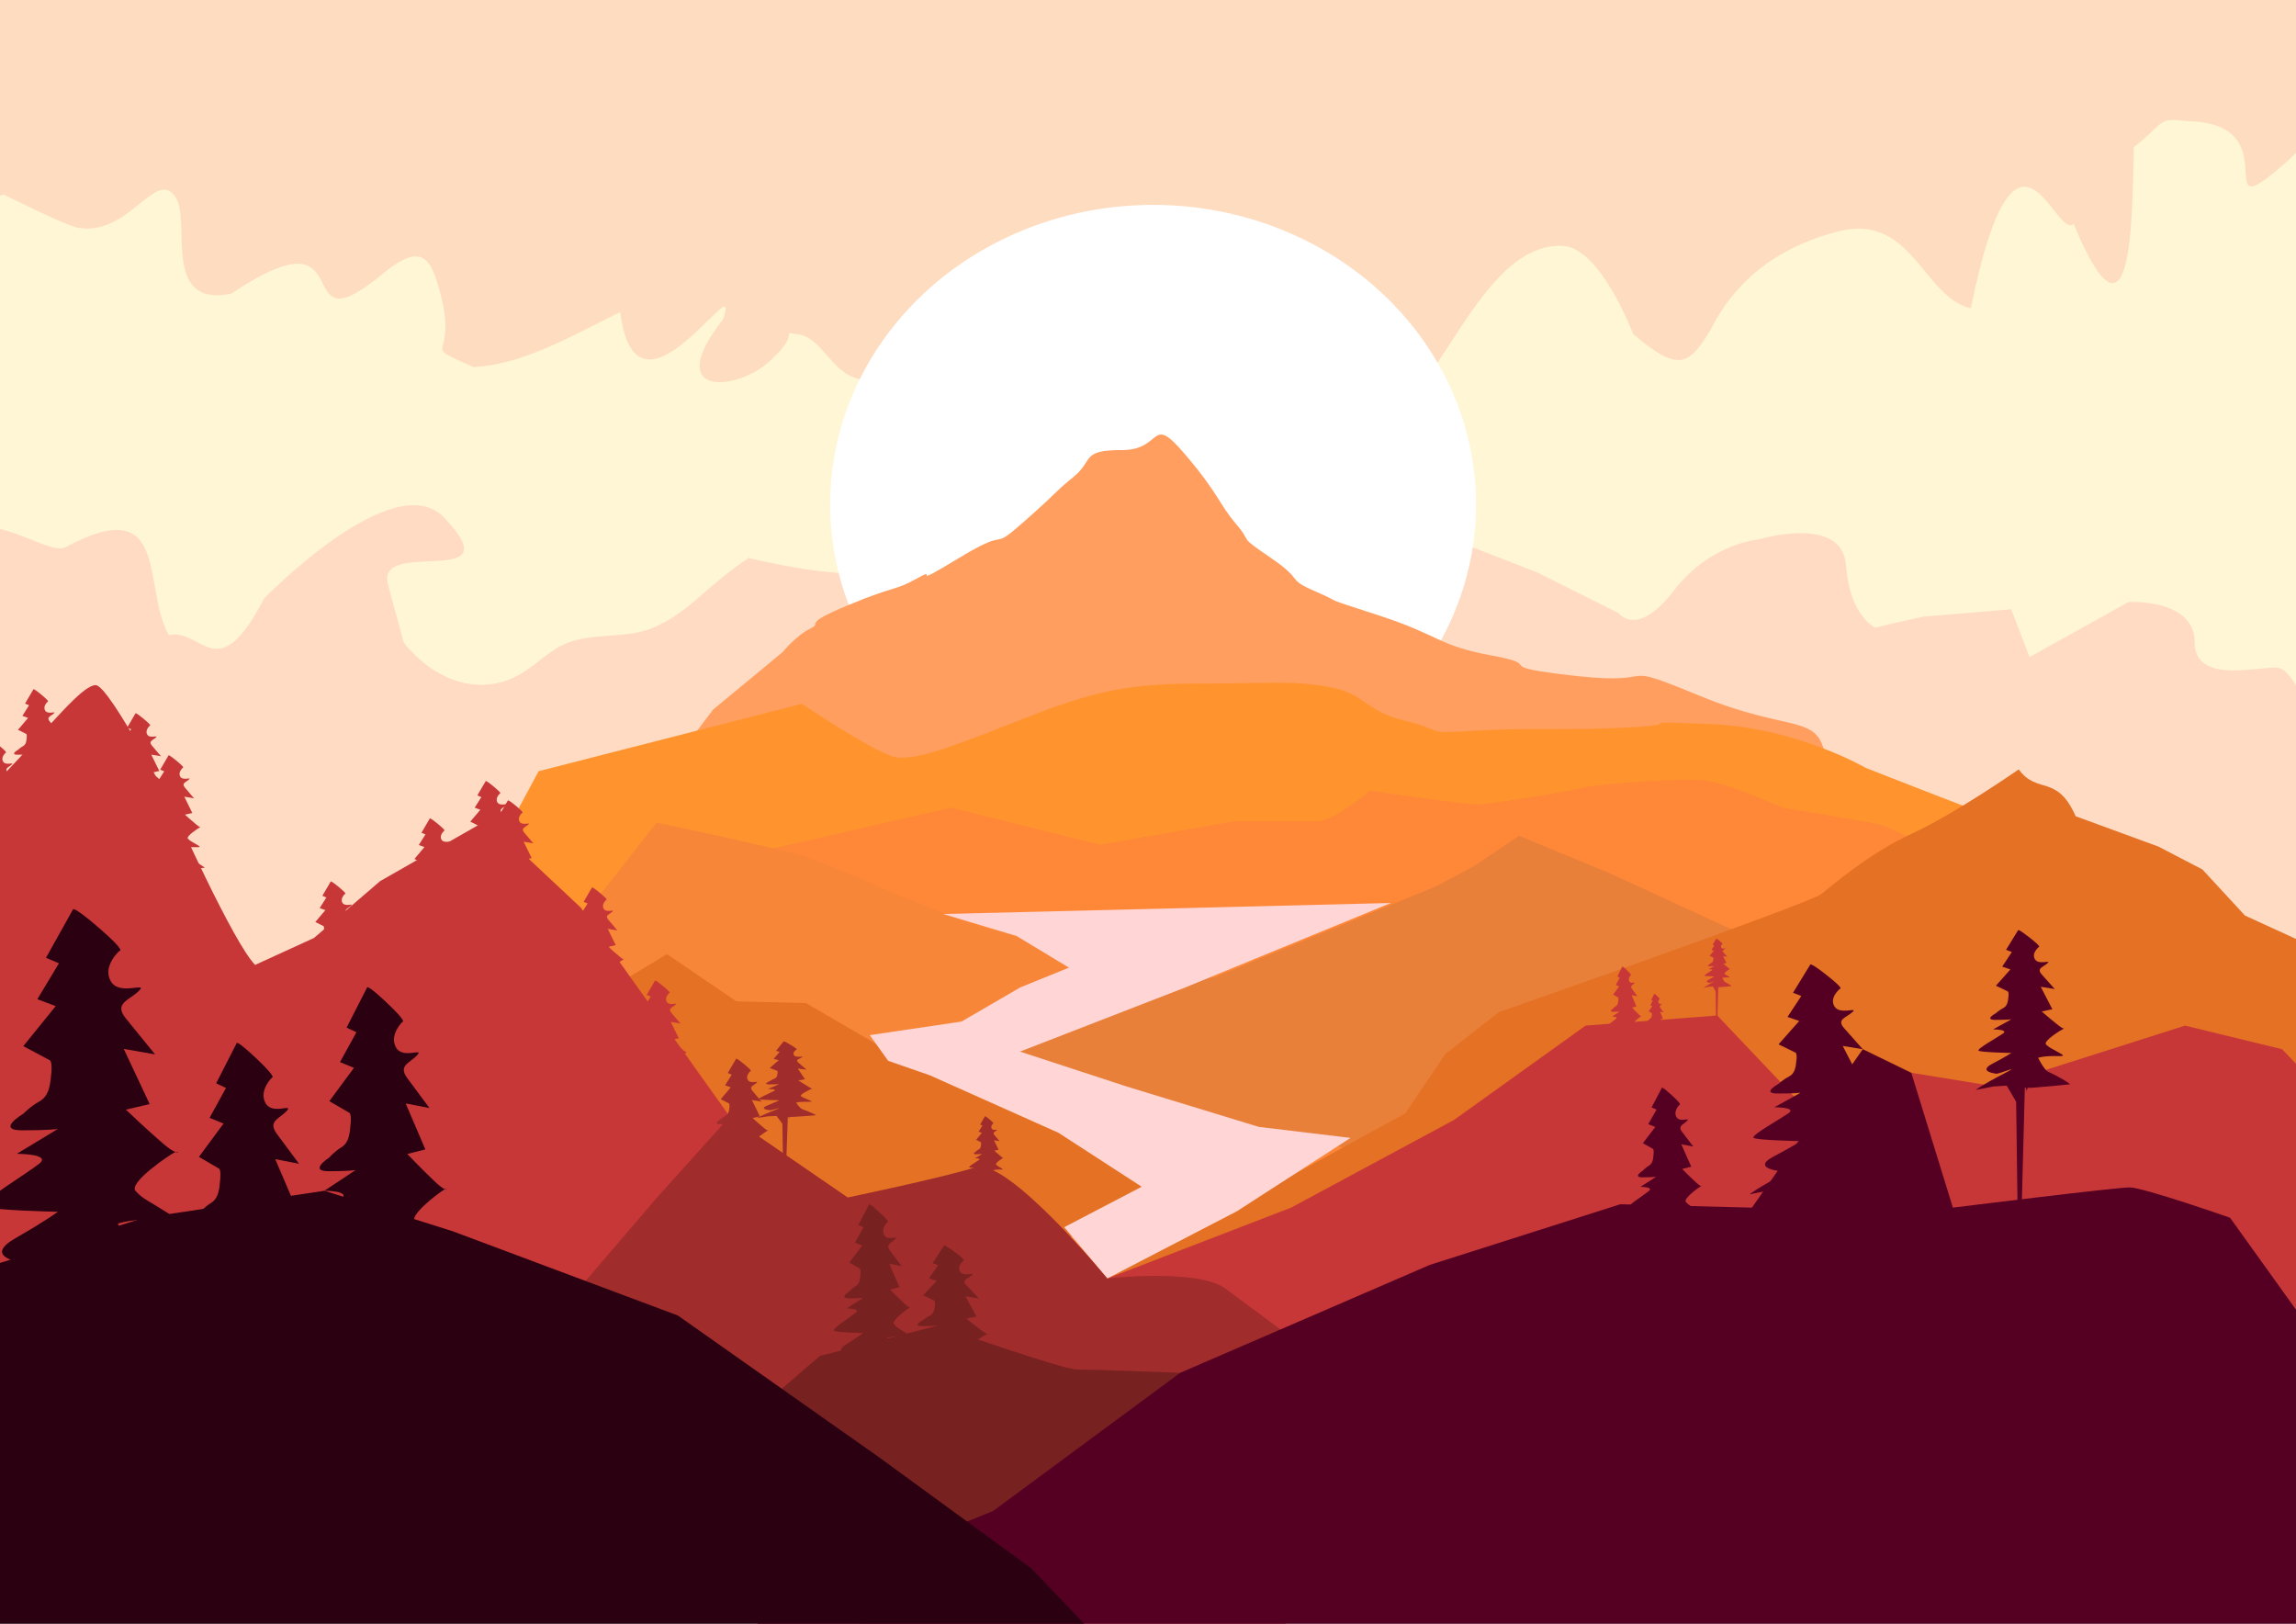 <?xml version="1.0" encoding="UTF-8" standalone="no"?>
<!-- Created with Inkscape (http://www.inkscape.org/) -->

<svg
   width="297mm"
   height="210mm"
   viewBox="0 0 297 210"
   version="1.1"
   id="svg5"
   inkscape:version="1.1.2 (b8e25be833, 2022-02-05)"
   sodipodi:docname="landscape.svg"
   xmlns:inkscape="http://www.inkscape.org/namespaces/inkscape"
   xmlns:sodipodi="http://sodipodi.sourceforge.net/DTD/sodipodi-0.dtd"
   xmlns="http://www.w3.org/2000/svg"
   xmlns:svg="http://www.w3.org/2000/svg">
  <rect x="0" y="0" width="297" height="210" fill="#808080" stroke="none"/>
  <sodipodi:namedview
     id="namedview7"
     pagecolor="#ffffff"
     bordercolor="#666666"
     borderopacity="1.0"
     inkscape:pageshadow="2"
     inkscape:pageopacity="0.0"
     inkscape:pagecheckerboard="0"
     inkscape:document-units="mm"
     showgrid="false"
     objecttolerance="1"
     guidetolerance="1"
     inkscape:zoom="0.47584683"
     inkscape:cx="354.10555"
     inkscape:cy="411.89725"
     inkscape:window-width="1366"
     inkscape:window-height="705"
     inkscape:window-x="-8"
     inkscape:window-y="-8"
     inkscape:window-maximized="1"
     inkscape:current-layer="layer1" />
  <defs
     id="defs2" />
  <g
     inkscape:label="Sluoksnis 1"
     inkscape:groupmode="layer"
     id="layer1">
    <path
       style="fill:#fff6d5;stroke:#000000;stroke-width:0.265px;stroke-linecap:butt;stroke-linejoin:miter;stroke-opacity:0"
       d="M 0.196,8.545 -1.899,125.806 298.891,137.2 300.986,2.848 Z"
       id="path14259" />
    <path
       style="fill:#ffdbc3;stroke:#000000;stroke-width:0.265px;stroke-linecap:butt;stroke-linejoin:miter;stroke-opacity:0;fill-opacity:1"
       d="m 118.21,91.625 -3.323,-18.04 v 0 c -4.777,1.931 -18.04,-1.424 -18.04,-1.424 -5.697,3.798 -7.653,7.028 -12.343,9.02 -3.4,1.444 -7.445,0.643 -10.919,1.899 -3.298,1.192 -5.115,4.355 -9.121,5.24 -7.319,1.616 -12.242,-5.24 -12.242,-5.24 l -2.032,-7.457 c -1.693,-6.215 16.359,0.887 7.254,-8.685 -6.488,-6.82 -23.262,10.444 -23.262,10.444 -6.124,11.758 -7.903,3.877 -12.343,4.747 C 18.331,76.005 22.129,63.486 8.545,70.736 6.172,72.161 -2.374,64.565 -6.646,70.262 -10.919,75.958 -9.02,84.979 -9.02,84.979 l -1.424,23.262 -7.121,32.757 132.453,-3.798 z"
       id="path22136"
       sodipodi:nodetypes="ccccaascsscccsccccc" />
    <path
       style="fill:#fedcc0;fill-opacity:1;stroke:#000000;stroke-width:0.265px;stroke-linecap:butt;stroke-linejoin:miter;stroke-opacity:0"
       d="m 183.25,50.322 c 4.747,-4.747 10.167,-19.082 18.99,-18.515 4.834,0.311 9.02,11.394 9.02,11.394 5.831,4.957 7.153,4.135 9.97,-0.475 3.629,-7.229 9.666,-11.052 16.616,-12.818 9.495,-2.374 10.919,8.545 17.091,9.97 5.878,-28.878 10.912,-8.685 13.293,-10.919 9.495,22.788 7.121,-12.343 8.071,-14.242 0.949,-1.899 -7.121,9.495 -1.424,5.222 5.697,-4.273 3.798,-4.747 8.071,-4.273 13.438,0.261 2.487,14.2 12.343,5.697 10.444,-9.02 7.596,-17.091 11.394,-16.141 3.798,0.949 -4.747,-15.192 -4.747,-15.192 L -2.848,-5.697 -11.394,28.484 0.475,25.161 c 0,0 7.596,3.798 9.495,4.273 6.776,1.302 10.249,-8.025 12.818,-3.798 1.891,3.215 -1.839,14.197 7.121,12.343 17.649,-11.808 6.757,8.247 19.939,-2.848 4.774,-3.765 5.907,-1.766 7.121,2.848 2.374,9.02 -3.087,6.149 4.273,9.495 6.257,-0.341 12.026,-3.639 18.99,-7.121 2.082,16.709 15.997,-6.876 13.293,0.949 -7.804,9.97 1.432,9.308 5.697,5.697 7.121,-6.172 -2.177,-4.395 3.798,-3.798 4.747,0.475 4.955,9.6 14.242,4.273 28.981,-16.624 -2.374,6.646 -2.848,9.495 -0.475,2.848 -2.848,5.697 -0.475,2.374 2.374,-3.323 41.777,-7.596 41.777,-7.596 5.233,-1.821 25.696,4.094 27.535,-1.424 z"
       id="path11124"
       sodipodi:nodetypes="cscccccssccsccccccccsccccsssscc" />
    <path
       style="fill:#ffdbc3;fill-opacity:1;stroke:#000000;stroke-width:0.265px;stroke-linecap:butt;stroke-linejoin:miter;stroke-opacity:0"
       d="m 169.482,96.372 9.02,-18.99 11.869,-6.646 8.545,3.323 10.444,5.222 c 0,0 2.374,3.323 7.121,-2.848 4.747,-6.172 10.919,-6.646 10.919,-6.646 0,0 10.919,-3.323 11.394,3.323 0.475,6.646 3.798,8.071 3.798,8.071 l 1.899,-0.475 4.273,-0.949 11.394,-0.949 2.374,6.172 12.818,-7.121 c 0,0 8.545,-0.475 8.545,5.222 0,5.697 9.02,2.848 10.919,3.323 1.899,0.475 3.323,5.222 5.222,6.172 1.899,0.949 2.658,6.77 2.658,6.77 l -0.67,43.201 -121.147,4.623 z"
       id="path26768"
       sodipodi:nodetypes="cccccscsccccccssscccc" />
    <path
       style="fill:#ffffff;fill-opacity:1;fill-rule:evenodd;stroke:#000000;stroke-width:0.452;stroke-opacity:0"
       id="path10917"
       sodipodi:type="arc"
       sodipodi:cx="149.15817"
       sodipodi:cy="65.255142"
       sodipodi:rx="41.773769"
       sodipodi:ry="38.755943"
       sodipodi:start="0"
       sodipodi:end="6.2806308"
       sodipodi:arc-type="chord"
       d="M 190.932,65.255 A 41.774,38.756 0 0 1 149.185,104.011 41.774,38.756 0 0 1 107.384,65.305 41.774,38.756 0 0 1 149.078,26.499 41.774,38.756 0 0 1 190.932,65.156 Z"
       sodipodi:open="true" />
    <path
       style="fill:#ff9e5e;stroke:#000000;stroke-width:0.265px;stroke-linecap:butt;stroke-linejoin:miter;stroke-opacity:0;fill-opacity:1"
       d="m 82.378,104.86 9.86,-13.079 8.964,-7.411 c 0,0 1.793,-2.18 3.586,-3.052 1.793,-0.872 -1.345,-0.436 4.93,-3.052 6.275,-2.616 5.827,-1.744 8.964,-3.488 3.137,-1.744 -1.793,1.744 5.378,-2.616 7.171,-4.36 3.586,-0.436 8.516,-4.796 4.93,-4.36 3.586,-3.488 6.275,-5.668 2.689,-2.18 0.896,-3.488 6.275,-3.488 5.378,0 3.586,-4.796 8.068,0.436 4.482,5.232 4.482,6.539 6.723,9.155 2.241,2.616 0,1.308 4.482,4.36 4.482,3.052 1.793,2.616 5.827,4.36 4.034,1.744 0,0.436 8.067,3.052 8.068,2.616 7.619,3.924 14.79,5.232 7.171,1.308 -0.896,1.308 10.757,2.616 11.653,1.308 4.482,-2.18 16.135,2.616 11.653,4.796 15.239,2.18 16.135,7.847 0.896,5.668 1.345,5.232 2.241,7.847 0.896,2.616 1.345,1.308 1.793,3.052 0.448,1.744 -15.239,7.411 -24.203,7.847 -8.964,0.436 -72.608,3.924 -77.986,4.796 -5.378,0.872 -49.301,-4.796 -49.301,-4.796 l -9.412,-13.079 z"
       id="path10580" />
    <path
       style="fill:#ff942e;stroke:#000000;stroke-width:0.265px;stroke-linecap:butt;stroke-linejoin:miter;stroke-opacity:0;fill-opacity:1"
       d="m 63.846,135.929 -4.482,-17.003 10.308,-19.182 34.063,-8.719 c 0,0 10.308,6.975 12.549,6.975 2.241,0 4.482,-0.436 14.342,-4.36 9.86,-3.924 14.342,-5.232 24.203,-5.232 9.86,0 12.101,-0.436 17.031,0.436 4.93,0.872 4.482,3.052 9.86,4.36 5.378,1.308 2.241,1.744 8.964,1.308 6.723,-0.436 12.101,0 20.169,-0.436 8.068,-0.436 -0.896,-0.872 10.308,-0.436 11.205,0.436 20.169,5.668 20.169,5.668 0,0 18.75,7.387 16.135,6.103 l -19.272,9.155 c 0,0 3.137,3.924 1.793,7.411 -1.345,3.488 4.035,7.42 0.896,7.847 -22.41,3.052 4.482,4.36 4.482,4.36 z"
       id="path9496"
       sodipodi:nodetypes="ccccsssssssscccsscc" />
    <path
       style="fill:#ff8738;stroke:#000000;stroke-width:0.265px;stroke-linecap:butt;stroke-linejoin:miter;stroke-opacity:0;fill-opacity:1"
       d="m 89.841,121.029 10.308,-11.335 22.858,-5.232 19.272,4.796 17.48,-3.052 h 10.757 c 2.004,0 6.723,-3.924 6.723,-3.924 0,0 12.101,1.744 13.894,1.744 1.793,0 12.101,-1.744 13.894,-2.18 1.793,-0.436 12.549,-1.308 15.687,-0.872 3.137,0.436 9.86,3.488 9.86,3.488 0,0 10.757,1.744 12.549,2.18 1.793,0.436 8.068,3.924 8.068,3.924 l 5.378,5.232 -1.345,20.49 -68.574,37.057 -98.155,0.872 z"
       id="path7958"
       sodipodi:nodetypes="cccccscssscscccccc" />
    <path
       style="fill:#f88639;stroke:#000000;stroke-width:0.265px;stroke-linecap:butt;stroke-linejoin:miter;stroke-opacity:0;fill-opacity:1"
       d="m 67.458,128.634 17.48,-22.234 c 0,0 10.757,2.18 19.272,4.36 1.734,0.444 21.962,9.591 24.651,9.591 2.689,0 9.412,4.796 9.412,4.796 l -13.894,6.975 -25.547,6.975 -27.34,-1.744 z"
       id="path7137"
       sodipodi:nodetypes="ccssccccc" />
    <path
       style="fill:#e8803a;fill-opacity:1;stroke:#000000;stroke-width:0.265px;stroke-linecap:butt;stroke-linejoin:miter;stroke-opacity:0"
       d="m 188.418,151.701 c 0,0 -28.73,-6.389 -30.477,-6.975 0,0 -25.806,0.418 -25.995,-8.719 -0.185,-8.954 25.099,-9.591 25.099,-9.591 l 28.684,-11.771 4.93,-2.616 5.827,-3.924 11.653,4.796 17.031,7.847 30.029,8.719 -7.619,16.131 z"
       id="path6183"
       sodipodi:nodetypes="csaccccccccc" />
    <path
       style="fill:#e47124;stroke:#000000;stroke-width:0.265px;stroke-linecap:butt;stroke-linejoin:miter;stroke-opacity:0;fill-opacity:1"
       d="m 311.993,128.304 -21.596,-9.891 -5.502,-5.96 -5.679,-2.957 -10.717,-3.926 c -2.456,-5.531 -4.912,-2.742 -7.368,-6.059 0,0 -8.358,5.815 -13.87,8.333 -5.677,2.594 -10.768,7.134 -11.677,7.797 -1.793,1.308 -41.682,15.259 -41.682,15.259 l -6.926,5.403 -5.175,7.676 -49.301,27.03 32.27,4.796 116.082,-10.899 z"
       id="path4658"
       sodipodi:nodetypes="cccccccsccccccc" />
    <path
       style="fill:#e47124;stroke:#000000;stroke-width:0.265px;stroke-linecap:butt;stroke-linejoin:miter;stroke-opacity:0;fill-opacity:1"
       d="m 71.492,137.353 5.378,-8.283 9.412,-5.668 8.964,6.103 9.017,0.231 16.082,9.36 16.583,7.411 10.757,6.975 -7.171,5.232 -7.619,4.796 -53.335,0.872 -8.068,-25.722 z"
       id="path3762"
       sodipodi:nodetypes="ccccccccccccc" />
    <path
       style="fill:#c83737;stroke:#000000;stroke-width:0.265px;stroke-linecap:butt;stroke-linejoin:miter;stroke-opacity:0"
       d="m 109.641,154.879 -15.239,-10.463 -19.272,-27.03 -12.101,-11.335 -13.858,7.909 -8.552,7.349 -7.619,3.488 c -2.839,-2.906 -10.308,-19.618 -10.308,-19.618 0,0 -8.516,-16.567 -10.308,-16.567 -1.793,0 -5.827,5.232 -12.101,11.771 -6.275,6.539 -4.93,9.155 -7.619,18.746 -2.689,9.591 -0.448,46.648 -0.448,46.648 l 95.465,4.36 z"
       id="path3210"
       sodipodi:nodetypes="ccccccccsssccc" />
    <path
       style="fill:#c83737;fill-opacity:1;stroke:#000000;stroke-width:0.265px;stroke-linecap:butt;stroke-linejoin:miter;stroke-opacity:0"
       d="m 17.531,92.255 -1.082,1.851 0.52,0.212 -0.866,1.375 0.736,0.264 -1.299,1.534 1.039,0.529 c 0,0 0.13,0 0.087,0.476 -0.043,0.476 -0.087,0.899 -0.476,1.111 -0.39,0.212 -0.649,0.476 -0.649,0.476 0,0 -1.126,0.635 -0.043,0.635 1.082,0 1.429,-0.053 1.429,-0.053 l -1.645,0.952 c 0,0 1.385,0 0.909,0.37 -0.476,0.37 -2.424,1.481 -2.208,1.639 0.216,0.159 2.944,0.212 2.944,0.212 0,0 -0.433,0.317 -1.688,1.005 -1.256,0.687 0,0.899 0.303,0.952 0.303,0.053 2.554,-1.005 0.606,0.053 -1.948,1.058 -2.424,1.481 -2.424,1.481 l 1.588,-0.327 1.199,-0.078 c 0,0 1.646,0.249 2.295,0.196 0.649,-0.053 0.744,-0.065 1.913,-0.171 1.169,-0.106 1.485,-0.165 1.485,-0.165 0,0 -0.386,-0.383 -1.983,-1.185 -0.383,-0.192 -0.889,-1.31 -0.889,-1.31 1.302,-0.362 2.79,0.078 2.011,-0.398 -0.779,-0.476 -0.996,-0.529 -1.299,-0.846 -0.303,-0.317 1.342,-1.375 1.559,-1.481 0.216,-0.106 0.216,0.212 -0.433,-0.317 -0.649,-0.529 -1.515,-1.322 -1.515,-1.322 l 0.952,-0.212 -1.039,-2.115 1.256,0.212 -1.169,-1.375 c -0.5,-0.588 0.13,-0.687 0.52,-1.058 0.39,-0.37 -0.779,0.212 -1.126,-0.37 -0.346,-0.582 0.346,-1.163 0.346,-1.163 0,0 0.303,0.053 -0.779,-0.846 -1.082,-0.899 -1.082,-0.74 -1.082,-0.74 z"
       id="path61135-7-4-6"
       sodipodi:nodetypes="cccccccsscsccsscssscccsscssssssccccssscscc" />
    <path
       style="fill:#c83737;fill-opacity:1;stroke:#000000;stroke-width:0.265px;stroke-linecap:butt;stroke-linejoin:miter;stroke-opacity:0"
       d="m 4.323,89.147 -1.082,1.851 0.52,0.212 -0.866,1.375 0.736,0.264 -1.299,1.534 1.039,0.529 c 0,0 0.13,0 0.087,0.476 -0.043,0.476 -0.087,0.899 -0.476,1.111 -0.39,0.212 -0.649,0.476 -0.649,0.476 0,0 -1.126,0.635 -0.043,0.635 1.082,0 1.429,-0.053 1.429,-0.053 l -1.645,0.952 c 0,0 1.385,0 0.909,0.37 -0.476,0.37 -2.424,1.481 -2.208,1.639 0.216,0.159 2.944,0.212 2.944,0.212 0,0 -0.433,0.317 -1.688,1.005 -1.256,0.687 0,0.899 0.303,0.952 0.303,0.053 2.554,-1.005 0.606,0.053 -1.948,1.058 -2.424,1.481 -2.424,1.481 l 1.588,-0.327 1.199,-0.078 c 0,0 1.646,0.249 2.295,0.196 0.649,-0.053 0.744,-0.065 1.913,-0.171 1.169,-0.106 1.485,-0.165 1.485,-0.165 0,0 -0.386,-0.383 -1.983,-1.185 -0.383,-0.192 -0.889,-1.31 -0.889,-1.31 1.302,-0.362 2.79,0.078 2.011,-0.398 -0.779,-0.476 -0.996,-0.529 -1.299,-0.846 -0.303,-0.317 1.342,-1.375 1.559,-1.481 0.216,-0.106 0.216,0.212 -0.433,-0.317 -0.649,-0.529 -1.515,-1.322 -1.515,-1.322 l 0.952,-0.212 -1.039,-2.115 1.256,0.212 -1.169,-1.375 c -0.5,-0.588 0.13,-0.687 0.52,-1.058 0.39,-0.37 -0.779,0.212 -1.126,-0.37 -0.346,-0.582 0.346,-1.163 0.346,-1.163 0,0 0.303,0.053 -0.779,-0.846 -1.082,-0.899 -1.082,-0.74 -1.082,-0.74 z"
       id="path61135-7-4-98"
       sodipodi:nodetypes="cccccccsscsccsscssscccsscssssssccccssscscc" />
    <path
       style="fill:#c83737;fill-opacity:1;stroke:#000000;stroke-width:0.265px;stroke-linecap:butt;stroke-linejoin:miter;stroke-opacity:0"
       d="m -1.115,95.751 -1.082,1.851 0.52,0.212 -0.866,1.375 0.736,0.264 -1.299,1.534 1.039,0.529 c 0,0 0.13,0 0.087,0.476 -0.043,0.476 -0.087,0.899 -0.476,1.111 -0.39,0.212 -0.649,0.476 -0.649,0.476 0,0 -1.126,0.635 -0.043,0.635 1.082,0 1.429,-0.053 1.429,-0.053 l -1.645,0.952 c 0,0 1.385,0 0.909,0.37 -0.476,0.37 -2.424,1.481 -2.208,1.639 0.216,0.159 2.944,0.212 2.944,0.212 0,0 -0.433,0.317 -1.688,1.005 -1.256,0.687 0,0.899 0.303,0.952 0.303,0.053 2.554,-1.005 0.606,0.053 -1.948,1.058 -2.424,1.481 -2.424,1.481 l 1.588,-0.327 1.199,-0.078 c 0,0 1.646,0.249 2.295,0.196 0.649,-0.053 0.744,-0.065 1.913,-0.171 1.169,-0.106 1.485,-0.165 1.485,-0.165 0,0 -0.386,-0.383 -1.983,-1.185 -0.383,-0.192 -0.889,-1.31 -0.889,-1.31 1.302,-0.362 2.79,0.078 2.011,-0.398 -0.779,-0.476 -0.996,-0.529 -1.299,-0.846 -0.303,-0.317 1.342,-1.375 1.559,-1.481 0.216,-0.106 0.216,0.212 -0.433,-0.317 -0.649,-0.529 -1.515,-1.322 -1.515,-1.322 l 0.952,-0.212 -1.039,-2.115 1.256,0.212 -1.169,-1.375 c -0.5,-0.588 0.13,-0.687 0.52,-1.058 0.39,-0.37 -0.779,0.212 -1.126,-0.37 -0.346,-0.582 0.346,-1.163 0.346,-1.163 0,0 0.303,0.053 -0.779,-0.846 -1.082,-0.899 -1.082,-0.74 -1.082,-0.74 z"
       id="path61135-7-4-61"
       sodipodi:nodetypes="cccccccsscsccsscssscccsscssssssccccssscscc" />
    <path
       style="fill:#c83737;fill-opacity:1;stroke:#000000;stroke-width:0.265px;stroke-linecap:butt;stroke-linejoin:miter;stroke-opacity:0"
       d="m -3.834,105.074 -1.082,1.851 0.52,0.212 -0.866,1.375 0.736,0.264 -1.299,1.534 1.039,0.529 c 0,0 0.13,0 0.087,0.476 -0.043,0.476 -0.087,0.899 -0.476,1.111 -0.39,0.212 -0.649,0.476 -0.649,0.476 0,0 -1.126,0.635 -0.043,0.635 1.082,0 1.429,-0.053 1.429,-0.053 l -1.645,0.952 c 0,0 1.385,0 0.909,0.37 -0.476,0.37 -2.424,1.481 -2.208,1.639 0.216,0.159 2.944,0.212 2.944,0.212 0,0 -0.433,0.317 -1.688,1.005 -1.256,0.687 0,0.899 0.303,0.952 0.303,0.053 2.554,-1.005 0.606,0.053 -1.948,1.058 -2.424,1.481 -2.424,1.481 l 1.588,-0.327 1.199,-0.078 c 0,0 1.646,0.249 2.295,0.196 0.649,-0.053 0.744,-0.065 1.913,-0.171 1.169,-0.106 1.485,-0.165 1.485,-0.165 0,0 -0.386,-0.383 -1.983,-1.185 -0.383,-0.192 -0.889,-1.31 -0.889,-1.31 1.302,-0.362 2.79,0.078 2.011,-0.398 -0.779,-0.476 -0.996,-0.529 -1.299,-0.846 -0.303,-0.317 1.342,-1.375 1.559,-1.481 0.216,-0.106 0.216,0.212 -0.433,-0.317 -0.649,-0.529 -1.515,-1.322 -1.515,-1.322 l 0.952,-0.212 -1.039,-2.115 1.256,0.212 -1.169,-1.375 c -0.5,-0.588 0.13,-0.687 0.52,-1.058 0.39,-0.37 -0.779,0.212 -1.126,-0.37 -0.346,-0.582 0.346,-1.163 0.346,-1.163 0,0 0.303,0.053 -0.779,-0.846 -1.082,-0.899 -1.082,-0.74 -1.082,-0.74 z"
       id="path61135-7-4-33"
       sodipodi:nodetypes="cccccccsscsccsscssscccsscssssssccccssscscc" />
    <path
       style="fill:#c83737;fill-opacity:1;stroke:#000000;stroke-width:0.265px;stroke-linecap:butt;stroke-linejoin:miter;stroke-opacity:0"
       d="m 21.804,97.693 -1.082,1.851 0.52,0.212 -0.866,1.375 0.736,0.264 -1.299,1.534 1.039,0.529 c 0,0 0.13,0 0.087,0.476 -0.043,0.476 -0.087,0.899 -0.476,1.111 -0.39,0.212 -0.649,0.476 -0.649,0.476 0,0 -1.126,0.635 -0.043,0.635 1.082,0 1.429,-0.053 1.429,-0.053 l -1.645,0.952 c 0,0 1.385,0 0.909,0.37 -0.476,0.37 -2.424,1.481 -2.208,1.639 0.216,0.159 2.944,0.212 2.944,0.212 0,0 -0.433,0.317 -1.688,1.005 -1.256,0.687 0,0.899 0.303,0.952 0.303,0.053 2.554,-1.005 0.606,0.053 -1.948,1.058 -2.424,1.481 -2.424,1.481 l 1.588,-0.327 1.199,-0.078 c 0,0 1.646,0.249 2.295,0.196 0.649,-0.053 0.744,-0.065 1.913,-0.171 1.169,-0.106 1.485,-0.165 1.485,-0.165 0,0 -0.386,-0.383 -1.983,-1.185 -0.383,-0.192 -0.889,-1.31 -0.889,-1.31 1.302,-0.362 2.79,0.078 2.011,-0.398 -0.779,-0.476 -0.996,-0.529 -1.299,-0.846 -0.303,-0.317 1.342,-1.375 1.559,-1.481 0.216,-0.106 0.216,0.212 -0.433,-0.317 -0.649,-0.529 -1.515,-1.322 -1.515,-1.322 l 0.952,-0.212 -1.039,-2.115 1.256,0.212 -1.169,-1.375 c -0.5,-0.588 0.13,-0.687 0.52,-1.058 0.39,-0.37 -0.779,0.212 -1.126,-0.37 -0.346,-0.582 0.346,-1.163 0.346,-1.163 0,0 0.303,0.053 -0.779,-0.846 -1.082,-0.899 -1.082,-0.74 -1.082,-0.74 z"
       id="path61135-7-4-65"
       sodipodi:nodetypes="cccccccsscsccsscssscccsscssssssccccssscscc" />
    <path
       style="fill:#c83737;fill-opacity:1;stroke:#000000;stroke-width:0.265px;stroke-linecap:butt;stroke-linejoin:miter;stroke-opacity:0"
       d="m 42.781,114.008 -1.082,1.851 0.52,0.212 -0.866,1.375 0.736,0.264 -1.299,1.534 1.039,0.529 c 0,0 0.13,0 0.087,0.476 -0.043,0.476 -0.087,0.899 -0.476,1.111 -0.39,0.212 -0.649,0.476 -0.649,0.476 0,0 -1.126,0.635 -0.043,0.635 1.082,0 1.429,-0.053 1.429,-0.053 l -1.645,0.952 c 0,0 1.385,0 0.909,0.37 -0.476,0.37 -2.424,1.481 -2.208,1.639 0.216,0.159 2.944,0.212 2.944,0.212 0,0 -0.433,0.317 -1.688,1.005 -1.256,0.687 0,0.899 0.303,0.952 0.303,0.053 2.554,-1.005 0.606,0.053 -1.948,1.058 -2.424,1.481 -2.424,1.481 l 1.588,-0.327 1.199,-0.078 c 0,0 1.646,0.249 2.295,0.196 0.649,-0.053 0.744,-0.065 1.913,-0.171 1.169,-0.106 1.485,-0.165 1.485,-0.165 0,0 -0.386,-0.383 -1.983,-1.185 -0.383,-0.192 -0.889,-1.31 -0.889,-1.31 1.302,-0.362 2.79,0.078 2.011,-0.398 -0.779,-0.476 -0.996,-0.529 -1.299,-0.846 -0.303,-0.317 1.342,-1.375 1.559,-1.481 0.216,-0.106 0.216,0.212 -0.433,-0.317 -0.649,-0.529 -1.515,-1.322 -1.515,-1.322 l 0.952,-0.212 -1.039,-2.115 1.256,0.212 -1.169,-1.375 c -0.5,-0.588 0.13,-0.687 0.52,-1.058 0.39,-0.37 -0.779,0.212 -1.126,-0.37 -0.346,-0.582 0.346,-1.163 0.346,-1.163 0,0 0.303,0.053 -0.779,-0.846 -1.082,-0.899 -1.082,-0.74 -1.082,-0.74 z"
       id="path61135-7-4-83"
       sodipodi:nodetypes="cccccccsscsccsscssscccsscssssssccccssscscc" />
    <path
       style="fill:#c83737;fill-opacity:1;stroke:#000000;stroke-width:0.265px;stroke-linecap:butt;stroke-linejoin:miter;stroke-opacity:0"
       d="m 55.6,105.851 -1.082,1.851 0.52,0.212 -0.866,1.375 0.736,0.264 -1.299,1.534 1.039,0.529 c 0,0 0.13,0 0.087,0.476 -0.043,0.476 -0.087,0.899 -0.476,1.111 -0.39,0.212 -0.649,0.476 -0.649,0.476 0,0 -1.126,0.635 -0.043,0.635 1.082,0 1.429,-0.053 1.429,-0.053 l -1.645,0.952 c 0,0 1.385,0 0.909,0.37 -0.476,0.37 -2.424,1.481 -2.208,1.639 0.216,0.159 2.944,0.212 2.944,0.212 0,0 -0.433,0.317 -1.688,1.005 -1.256,0.687 0,0.899 0.303,0.952 0.303,0.053 2.554,-1.005 0.606,0.053 -1.948,1.058 -2.424,1.481 -2.424,1.481 l 1.588,-0.327 1.199,-0.078 c 0,0 1.646,0.249 2.295,0.196 0.649,-0.053 0.744,-0.065 1.913,-0.171 1.169,-0.106 1.485,-0.165 1.485,-0.165 0,0 -0.386,-0.383 -1.983,-1.185 -0.383,-0.192 -0.889,-1.31 -0.889,-1.31 1.302,-0.362 2.79,0.078 2.011,-0.398 -0.779,-0.476 -0.996,-0.529 -1.299,-0.846 -0.303,-0.317 1.342,-1.375 1.559,-1.481 0.216,-0.106 0.216,0.212 -0.433,-0.317 -0.649,-0.529 -1.515,-1.322 -1.515,-1.322 l 0.952,-0.212 -1.039,-2.115 1.256,0.212 -1.169,-1.375 c -0.5,-0.588 0.13,-0.687 0.52,-1.058 0.39,-0.37 -0.779,0.212 -1.126,-0.37 -0.346,-0.582 0.346,-1.163 0.346,-1.163 0,0 0.303,0.053 -0.779,-0.846 -1.082,-0.899 -1.082,-0.74 -1.082,-0.74 z"
       id="path61135-7-4-58"
       sodipodi:nodetypes="cccccccsscsccsscssscccsscssssssccccssscscc" />
    <path
       style="fill:#c83737;fill-opacity:1;stroke:#000000;stroke-width:0.265px;stroke-linecap:butt;stroke-linejoin:miter;stroke-opacity:0"
       d="m 65.7,103.52 -1.082,1.851 0.52,0.212 -0.866,1.375 0.736,0.264 -1.299,1.534 1.039,0.529 c 0,0 0.13,0 0.087,0.476 -0.043,0.476 -0.087,0.899 -0.476,1.111 -0.39,0.212 -0.649,0.476 -0.649,0.476 0,0 -1.126,0.635 -0.043,0.635 1.082,0 1.429,-0.053 1.429,-0.053 l -1.645,0.952 c 0,0 1.385,0 0.909,0.37 -0.476,0.37 -2.424,1.481 -2.208,1.639 0.216,0.159 2.944,0.212 2.944,0.212 0,0 -0.433,0.317 -1.688,1.005 -1.256,0.687 0,0.899 0.303,0.952 0.303,0.053 2.554,-1.005 0.606,0.053 -1.948,1.058 -2.424,1.481 -2.424,1.481 l 1.588,-0.327 1.199,-0.078 c 0,0 1.646,0.249 2.295,0.196 0.649,-0.053 0.744,-0.065 1.913,-0.171 1.169,-0.106 1.485,-0.165 1.485,-0.165 0,0 -0.386,-0.383 -1.983,-1.185 -0.383,-0.192 -0.889,-1.31 -0.889,-1.31 1.302,-0.362 2.79,0.078 2.011,-0.398 -0.779,-0.476 -0.996,-0.529 -1.299,-0.846 -0.303,-0.317 1.342,-1.375 1.559,-1.481 0.216,-0.106 0.216,0.212 -0.433,-0.317 -0.649,-0.529 -1.515,-1.322 -1.515,-1.322 l 0.952,-0.212 -1.039,-2.115 1.256,0.212 -1.169,-1.375 c -0.5,-0.588 0.13,-0.687 0.52,-1.058 0.39,-0.37 -0.779,0.212 -1.126,-0.37 -0.346,-0.582 0.346,-1.163 0.346,-1.163 0,0 0.303,0.053 -0.779,-0.846 -1.082,-0.899 -1.082,-0.74 -1.082,-0.74 z"
       id="path61135-7-4-95"
       sodipodi:nodetypes="cccccccsscsccsscssscccsscssssssccccssscscc" />
    <path
       style="fill:#c83737;fill-opacity:1;stroke:#000000;stroke-width:0.265px;stroke-linecap:butt;stroke-linejoin:miter;stroke-opacity:0"
       d="m 84.734,126.827 -1.082,1.851 0.52,0.212 -0.866,1.375 0.736,0.264 -1.299,1.534 1.039,0.529 c 0,0 0.13,0 0.087,0.476 -0.043,0.476 -0.087,0.899 -0.476,1.111 -0.39,0.212 -0.649,0.476 -0.649,0.476 0,0 -1.126,0.635 -0.043,0.635 1.082,0 1.429,-0.053 1.429,-0.053 l -1.645,0.952 c 0,0 1.385,0 0.909,0.37 -0.476,0.37 -2.424,1.481 -2.208,1.639 0.216,0.159 2.944,0.212 2.944,0.212 0,0 -0.433,0.317 -1.688,1.005 -1.256,0.687 0,0.899 0.303,0.952 0.303,0.053 2.554,-1.005 0.606,0.053 -1.948,1.058 -2.424,1.481 -2.424,1.481 l 1.588,-0.327 1.199,-0.078 c 0,0 1.646,0.249 2.295,0.196 0.649,-0.053 0.744,-0.065 1.913,-0.171 1.169,-0.106 1.485,-0.165 1.485,-0.165 0,0 -0.386,-0.383 -1.983,-1.185 -0.383,-0.192 -0.889,-1.31 -0.889,-1.31 1.302,-0.362 2.79,0.078 2.011,-0.398 -0.779,-0.476 -0.996,-0.529 -1.299,-0.846 -0.303,-0.317 1.342,-1.375 1.559,-1.481 0.216,-0.106 0.216,0.212 -0.433,-0.317 -0.649,-0.529 -1.515,-1.322 -1.515,-1.322 l 0.952,-0.212 -1.039,-2.115 1.256,0.212 -1.169,-1.375 c -0.5,-0.588 0.13,-0.687 0.52,-1.058 0.39,-0.37 -0.779,0.212 -1.126,-0.37 -0.346,-0.582 0.346,-1.163 0.346,-1.163 0,0 0.303,0.053 -0.779,-0.846 -1.082,-0.899 -1.082,-0.74 -1.082,-0.74 z"
       id="path61135-7-4-56"
       sodipodi:nodetypes="cccccccsscsccsscssscccsscssssssccccssscscc" />
    <path
       style="fill:#c83737;fill-opacity:1;stroke:#000000;stroke-width:0.265px;stroke-linecap:butt;stroke-linejoin:miter;stroke-opacity:0"
       d="m 75.799,138.092 -1.082,1.851 0.52,0.212 -0.866,1.375 0.736,0.264 -1.299,1.534 1.039,0.529 c 0,0 0.13,0 0.087,0.476 -0.043,0.476 -0.087,0.899 -0.476,1.111 -0.39,0.212 -0.649,0.476 -0.649,0.476 0,0 -1.126,0.635 -0.043,0.635 1.082,0 1.429,-0.053 1.429,-0.053 l -1.645,0.952 c 0,0 1.385,0 0.909,0.37 -0.476,0.37 -2.424,1.481 -2.208,1.639 0.216,0.159 2.944,0.212 2.944,0.212 0,0 -0.433,0.317 -1.688,1.005 -1.256,0.687 0,0.899 0.303,0.952 0.303,0.053 2.554,-1.005 0.606,0.053 -1.948,1.058 -2.424,1.481 -2.424,1.481 l 1.588,-0.327 1.199,-0.078 c 0,0 1.646,0.249 2.295,0.196 0.649,-0.053 0.744,-0.065 1.913,-0.171 1.169,-0.106 1.485,-0.165 1.485,-0.165 0,0 -0.386,-0.383 -1.983,-1.185 -0.383,-0.192 -0.889,-1.31 -0.889,-1.31 1.302,-0.362 2.79,0.078 2.011,-0.398 -0.779,-0.476 -0.996,-0.529 -1.299,-0.846 -0.303,-0.317 1.342,-1.375 1.559,-1.481 0.216,-0.106 0.216,0.212 -0.433,-0.317 -0.649,-0.529 -1.515,-1.322 -1.515,-1.322 l 0.952,-0.212 -1.039,-2.115 1.256,0.212 -1.169,-1.375 c -0.5,-0.588 0.13,-0.687 0.52,-1.058 0.39,-0.37 -0.779,0.212 -1.126,-0.37 -0.346,-0.582 0.346,-1.163 0.346,-1.163 0,0 0.303,0.053 -0.779,-0.846 -1.082,-0.899 -1.082,-0.74 -1.082,-0.74 z"
       id="path61135-7-4-50"
       sodipodi:nodetypes="cccccccsscsccsscssscccsscssssssccccssscscc" />
    <path
       style="fill:#c83737;fill-opacity:1;stroke:#000000;stroke-width:0.265px;stroke-linecap:butt;stroke-linejoin:miter;stroke-opacity:0"
       d="m 82.403,139.646 -1.082,1.851 0.52,0.212 -0.866,1.375 0.736,0.264 -1.299,1.534 1.039,0.529 c 0,0 0.13,0 0.087,0.476 -0.043,0.476 -0.087,0.899 -0.476,1.111 -0.39,0.212 -0.649,0.476 -0.649,0.476 0,0 -1.126,0.635 -0.043,0.635 1.082,0 1.429,-0.053 1.429,-0.053 l -1.645,0.952 c 0,0 1.385,0 0.909,0.37 -0.476,0.37 -2.424,1.481 -2.208,1.639 0.216,0.159 2.944,0.212 2.944,0.212 0,0 -0.433,0.317 -1.688,1.005 -1.256,0.687 0,0.899 0.303,0.952 0.303,0.053 2.554,-1.005 0.606,0.053 -1.948,1.058 -2.424,1.481 -2.424,1.481 l 1.588,-0.327 1.199,-0.078 c 0,0 1.646,0.249 2.295,0.196 0.649,-0.053 0.744,-0.065 1.913,-0.171 1.169,-0.106 1.485,-0.165 1.485,-0.165 0,0 -0.386,-0.383 -1.983,-1.185 -0.383,-0.192 -0.889,-1.31 -0.889,-1.31 1.302,-0.362 2.79,0.078 2.011,-0.398 -0.779,-0.476 -0.996,-0.529 -1.299,-0.846 -0.303,-0.317 1.342,-1.375 1.559,-1.481 0.216,-0.106 0.216,0.212 -0.433,-0.317 -0.649,-0.529 -1.515,-1.322 -1.515,-1.322 l 0.952,-0.212 -1.039,-2.115 1.256,0.212 -1.169,-1.375 c -0.5,-0.588 0.13,-0.687 0.52,-1.058 0.39,-0.37 -0.779,0.212 -1.126,-0.37 -0.346,-0.582 0.346,-1.163 0.346,-1.163 0,0 0.303,0.053 -0.779,-0.846 -1.082,-0.899 -1.082,-0.74 -1.082,-0.74 z"
       id="path61135-7-4-29"
       sodipodi:nodetypes="cccccccsscsccsscssscccsscssssssccccssscscc" />
    <path
       style="fill:#c83737;fill-opacity:1;stroke:#000000;stroke-width:0.265px;stroke-linecap:butt;stroke-linejoin:miter;stroke-opacity:0"
       d="m 62.828,101.025 -1.082,1.851 0.52,0.212 -0.866,1.375 0.736,0.264 -1.299,1.534 1.039,0.529 c 0,0 0.13,0 0.087,0.476 -0.043,0.476 -0.087,0.899 -0.476,1.111 -0.39,0.212 -0.649,0.476 -0.649,0.476 0,0 -1.126,0.635 -0.043,0.635 1.082,0 1.429,-0.053 1.429,-0.053 l -1.645,0.952 c 0,0 1.385,0 0.909,0.37 -0.476,0.37 -2.424,1.481 -2.208,1.639 0.216,0.159 2.944,0.212 2.944,0.212 0,0 -0.433,0.317 -1.688,1.005 -1.256,0.687 0,0.899 0.303,0.952 0.303,0.053 2.554,-1.005 0.606,0.053 -1.948,1.058 -2.424,1.481 -2.424,1.481 l 1.588,-0.327 1.199,-0.078 c 0,0 1.646,0.249 2.295,0.196 0.649,-0.053 0.744,-0.065 1.913,-0.171 1.169,-0.106 1.485,-0.165 1.485,-0.165 0,0 -0.386,-0.383 -1.983,-1.185 -0.383,-0.192 -0.889,-1.31 -0.889,-1.31 1.302,-0.362 2.79,0.078 2.011,-0.398 -0.779,-0.476 -0.996,-0.529 -1.299,-0.846 -0.303,-0.317 1.342,-1.375 1.559,-1.481 0.216,-0.106 0.216,0.212 -0.433,-0.317 -0.649,-0.529 -1.515,-1.322 -1.515,-1.322 l 0.952,-0.212 -1.039,-2.115 1.256,0.212 -1.169,-1.375 c -0.5,-0.588 0.13,-0.687 0.52,-1.058 0.39,-0.37 -0.779,0.212 -1.126,-0.37 -0.346,-0.582 0.346,-1.163 0.346,-1.163 0,0 0.303,0.053 -0.779,-0.846 -1.082,-0.899 -1.082,-0.74 -1.082,-0.74 z"
       id="path61135-7-4"
       sodipodi:nodetypes="cccccccsscsccsscssscccsscssssssccccssscscc" />
    <path
       style="fill:#c83737;fill-opacity:1;stroke:#000000;stroke-width:0.265px;stroke-linecap:butt;stroke-linejoin:miter;stroke-opacity:0"
       d="m 64.146,116.727 -1.082,1.851 0.52,0.212 -0.866,1.375 0.736,0.264 -1.299,1.534 1.039,0.529 c 0,0 0.13,0 0.087,0.476 -0.043,0.476 -0.087,0.899 -0.476,1.111 -0.39,0.212 -0.649,0.476 -0.649,0.476 0,0 -1.126,0.635 -0.043,0.635 1.082,0 1.429,-0.053 1.429,-0.053 l -1.645,0.952 c 0,0 1.385,0 0.909,0.37 -0.476,0.37 -2.424,1.481 -2.208,1.639 0.216,0.159 2.944,0.212 2.944,0.212 0,0 -0.433,0.317 -1.688,1.005 -1.256,0.687 0,0.899 0.303,0.952 0.303,0.053 2.554,-1.005 0.606,0.053 -1.948,1.058 -2.424,1.481 -2.424,1.481 l 1.588,-0.327 1.199,-0.078 c 0,0 1.646,0.249 2.295,0.196 0.649,-0.053 0.744,-0.065 1.913,-0.171 1.169,-0.106 1.485,-0.165 1.485,-0.165 0,0 -0.386,-0.383 -1.983,-1.185 -0.383,-0.192 -0.889,-1.31 -0.889,-1.31 1.302,-0.362 2.79,0.078 2.011,-0.398 -0.779,-0.476 -0.996,-0.529 -1.299,-0.846 -0.303,-0.317 1.342,-1.375 1.559,-1.481 0.216,-0.106 0.216,0.212 -0.433,-0.317 -0.649,-0.529 -1.515,-1.322 -1.515,-1.322 l 0.952,-0.212 -1.039,-2.115 1.256,0.212 -1.169,-1.375 c -0.5,-0.588 0.13,-0.687 0.52,-1.058 0.39,-0.37 -0.779,0.212 -1.126,-0.37 -0.346,-0.582 0.346,-1.163 0.346,-1.163 0,0 0.303,0.053 -0.779,-0.846 -1.082,-0.899 -1.082,-0.74 -1.082,-0.74 z"
       id="path61135-7-4-9"
       sodipodi:nodetypes="cccccccsscsccsscssscccsscssssssccccssscscc" />
    <path
       style="fill:#c83737;fill-opacity:1;stroke:#000000;stroke-width:0.265px;stroke-linecap:butt;stroke-linejoin:miter;stroke-opacity:0"
       d="m 76.576,114.785 -1.082,1.851 0.52,0.212 -0.866,1.375 0.736,0.264 -1.299,1.534 1.039,0.529 c 0,0 0.13,0 0.087,0.476 -0.043,0.476 -0.087,0.899 -0.476,1.111 -0.39,0.212 -0.649,0.476 -0.649,0.476 0,0 -1.126,0.635 -0.043,0.635 1.082,0 1.429,-0.053 1.429,-0.053 l -1.645,0.952 c 0,0 1.385,0 0.909,0.37 -0.476,0.37 -2.424,1.481 -2.208,1.639 0.216,0.159 2.944,0.212 2.944,0.212 0,0 -0.433,0.317 -1.688,1.005 -1.256,0.687 0,0.899 0.303,0.952 0.303,0.053 2.554,-1.005 0.606,0.053 -1.948,1.058 -2.424,1.481 -2.424,1.481 l 1.588,-0.327 1.199,-0.078 c 0,0 1.646,0.249 2.295,0.196 0.649,-0.053 0.744,-0.065 1.913,-0.171 1.169,-0.106 1.485,-0.165 1.485,-0.165 0,0 -0.386,-0.383 -1.983,-1.185 -0.383,-0.192 -0.889,-1.31 -0.889,-1.31 1.302,-0.362 2.79,0.078 2.011,-0.398 -0.779,-0.476 -0.996,-0.529 -1.299,-0.846 -0.303,-0.317 1.342,-1.375 1.559,-1.481 0.216,-0.106 0.216,0.212 -0.433,-0.317 -0.649,-0.529 -1.515,-1.322 -1.515,-1.322 l 0.952,-0.212 -1.039,-2.115 1.256,0.212 -1.169,-1.375 c -0.5,-0.588 0.13,-0.687 0.52,-1.058 0.39,-0.37 -0.779,0.212 -1.126,-0.37 -0.346,-0.582 0.346,-1.163 0.346,-1.163 0,0 0.303,0.053 -0.779,-0.846 -1.082,-0.899 -1.082,-0.74 -1.082,-0.74 z"
       id="path61135-7-4-3"
       sodipodi:nodetypes="cccccccsscsccsscssscccsscssssssccccssscscc" />
    <path
       style="fill:#c83737;stroke:#000000;stroke-width:0.265px;stroke-linecap:butt;stroke-linejoin:miter;stroke-opacity:0"
       d="m 143.256,165.342 23.754,-9.155 21.065,-11.335 17.031,-12.207 17.031,-1.308 10.757,11.335 14.342,-3.924 10.757,1.744 24.651,-7.847 12.549,3.052 19.272,20.054 3.137,44.904 -171.659,-0.872 z"
       id="path2716" />
    <path
       style="fill:#a02c2c;stroke:#000000;stroke-width:0.265px;stroke-linecap:butt;stroke-linejoin:miter;stroke-opacity:0"
       d="m 56.306,191.5 c -2.241,4.796 17.48,-23.542 17.48,-23.542 l 11.205,-13.079 9.412,-10.463 15.239,10.463 c 0,0 12.549,-2.616 16.583,-3.924 4.034,-1.308 17.031,14.387 17.031,14.387 0,0 11.653,-1.308 15.239,1.308 3.586,2.616 32.27,23.978 32.27,23.978 l -28.684,22.67 -106.222,-6.975 z"
       id="path1860"
       sodipodi:nodetypes="cccccscscccc" />
    <path
       style="fill:#782121;stroke:#000000;stroke-width:0.265px;stroke-linecap:butt;stroke-linejoin:miter;stroke-opacity:0"
       d="m 90.369,188.884 15.687,-13.515 15.239,-3.924 c 0,0 16.135,5.668 17.928,5.668 1.793,0 13.446,0.436 13.446,0.436 l 7.171,11.771 -2.241,12.643 -49.301,5.668 z"
       id="path1577" />
    <path
       style="fill:#550022;stroke:#000000;stroke-width:0.265px;stroke-linecap:butt;stroke-linejoin:miter;stroke-opacity:0"
       d="m 96.196,208.502 32.27,-13.079 24.203,-17.874 32.27,-13.951 24.651,-7.847 17.031,0.436 14.342,-20.49 6.275,3.052 5.378,17.438 c 0,0 21.065,-2.616 22.858,-2.616 1.793,0 12.998,3.924 12.998,3.924 l 13.446,18.746 c 0,0 4.034,47.084 0,46.648 -4.034,-0.436 -184.656,2.616 -184.656,2.616 z"
       id="path1215"
       sodipodi:nodetypes="cccccccccsccscc" />
    <path
       style="fill:#2b0011;stroke:#000000;stroke-width:0.265px;stroke-linecap:butt;stroke-linejoin:miter;stroke-opacity:0"
       d="m -7.785,165.778 26.443,-8.283 23.306,-3.488 16.583,5.232 29.133,10.899 25.995,18.31 19.721,14.387 12.101,12.643 c 0,0 -15.687,7.411 -18.824,7.411 -3.137,0 -22.858,1.308 -37.2,0.436 -14.342,-0.872 -33.166,-0.436 -52.887,-3.488 -19.721,-3.052 -33.166,-4.796 -39.889,-6.975 -6.723,-2.18 -4.482,-47.084 -4.482,-47.084 z"
       id="path857"
       sodipodi:nodetypes="ccccccccssssc" />
    <path
       style="fill:none;stroke:#000000;stroke-width:0.265px;stroke-linecap:butt;stroke-linejoin:miter;stroke-opacity:1"
       d="M -28.004,86.77 Z"
       id="path3760" />
    <path
       style="fill:#ffd5d5;stroke:#000000;stroke-width:0.265px;stroke-linecap:butt;stroke-linejoin:miter;stroke-opacity:0"
       d="m 122.008,118.21 57.918,-1.424 -26.585,10.919 -21.396,8.302 13.8,4.516 17.091,5.222 11.868,1.424 -14.717,9.495 -12.818,6.646 -3.913,2.031 -5.591,-6.626 10.02,-5.232 -10.757,-6.975 -16.583,-7.411 -5.458,-1.897 -2.374,-3.323 11.865,-1.755 7.599,-4.417 6.295,-2.559 -6.77,-4.088 z"
       id="path35185"
       sodipodi:nodetypes="ccccccccccccccccccccc" />
    <path
       style="fill:#782121;fill-opacity:1;stroke:#000000;stroke-width:0.265px;stroke-linecap:butt;stroke-linejoin:miter;stroke-opacity:0"
       d="m 112.422,155.771 -1.386,2.658 0.666,0.304 -1.109,1.975 0.943,0.38 -1.664,2.203 1.331,0.76 c 0,0 0.166,0 0.111,0.684 -0.055,0.684 -0.111,1.291 -0.61,1.595 -0.499,0.304 -0.832,0.684 -0.832,0.684 0,0 -1.442,0.911 -0.055,0.911 1.386,0 1.83,-0.076 1.83,-0.076 l -2.107,1.367 c 0,0 1.775,0 1.165,0.532 -0.61,0.532 -3.106,2.127 -2.828,2.355 0.277,0.228 3.771,0.304 3.771,0.304 0,0 -0.555,0.456 -2.163,1.443 -1.608,0.987 0,1.291 0.388,1.367 0.388,0.076 3.272,-1.443 0.776,0.076 -2.496,1.519 -3.106,2.127 -3.106,2.127 l 2.034,-0.47 1.536,-0.112 c 0,0 2.109,0.358 2.94,0.282 0.832,-0.076 0.953,-0.094 2.451,-0.246 1.497,-0.152 1.902,-0.237 1.902,-0.237 0,0 -0.494,-0.55 -2.54,-1.702 -0.491,-0.276 -1.139,-1.881 -1.139,-1.881 1.668,-0.52 3.574,0.112 2.576,-0.572 -0.998,-0.684 -1.276,-0.76 -1.664,-1.215 -0.388,-0.456 1.719,-1.975 1.996,-2.127 0.277,-0.152 0.277,0.304 -0.555,-0.456 -0.832,-0.76 -1.941,-1.899 -1.941,-1.899 l 1.22,-0.304 -1.331,-3.038 1.608,0.304 -1.497,-1.975 c -0.64,-0.845 0.166,-0.987 0.665,-1.519 0.499,-0.532 -0.998,0.304 -1.442,-0.532 -0.444,-0.836 0.444,-1.671 0.444,-1.671 0,0 0.388,0.076 -0.998,-1.215 -1.386,-1.291 -1.386,-1.063 -1.386,-1.063 z"
       id="path61135"
       sodipodi:nodetypes="cccccccsscsccsscssscccsscssssssccccssscscc" />
    <path
       style="fill:#2b0011;fill-opacity:1;stroke:#000000;stroke-width:0.265px;stroke-linecap:butt;stroke-linejoin:miter;stroke-opacity:0"
       d="m 9.441,117.624 -3.494,6.249 1.677,0.714 -2.795,4.642 2.376,0.893 -4.193,5.178 3.354,1.785 c 0,0 0.419,0 0.279,1.607 -0.14,1.607 -0.279,3.035 -1.537,3.749 -1.258,0.714 -2.096,1.607 -2.096,1.607 0,0 -3.634,2.143 -0.14,2.143 3.494,0 4.612,-0.179 4.612,-0.179 l -5.311,3.214 c 0,0 4.472,0 2.935,1.25 -1.537,1.25 -7.826,4.999 -7.128,5.535 0.699,0.536 9.504,0.714 9.504,0.714 0,0 -1.398,1.071 -5.451,3.392 -4.053,2.321 0,3.035 0.978,3.214 0.978,0.178 8.246,-3.392 1.957,0.178 -6.289,3.571 -7.826,4.999 -7.826,4.999 l 5.127,-1.104 3.872,-0.263 c 0,0 5.314,0.841 7.41,0.662 2.096,-0.179 2.402,-0.221 6.176,-0.578 3.773,-0.357 4.793,-0.557 4.793,-0.557 0,0 -1.245,-1.293 -6.401,-4.001 -1.236,-0.649 -2.87,-4.421 -2.87,-4.421 4.203,-1.222 9.007,0.263 6.491,-1.344 -2.516,-1.607 -3.214,-1.785 -4.193,-2.857 -0.978,-1.071 4.332,-4.642 5.031,-4.999 0.699,-0.357 0.699,0.714 -1.398,-1.071 -2.096,-1.785 -4.892,-4.464 -4.892,-4.464 l 3.075,-0.714 -3.354,-7.142 4.053,0.714 -3.773,-4.642 c -1.614,-1.985 0.419,-2.321 1.677,-3.571 1.258,-1.25 -2.516,0.714 -3.634,-1.25 -1.118,-1.964 1.118,-3.928 1.118,-3.928 0,0 0.978,0.178 -2.516,-2.857 -3.494,-3.035 -3.494,-2.5 -3.494,-2.5 z"
       id="path61135-7"
       sodipodi:nodetypes="cccccccsscsccsscssscccsscssssssccccssscscc" />
    <path
       style="fill:#550022;fill-opacity:1;stroke:#000000;stroke-width:0.265px;stroke-linecap:butt;stroke-linejoin:miter;stroke-opacity:0"
       d="m 214.976,140.685 -1.338,2.534 0.642,0.29 -1.07,1.882 0.909,0.362 -1.605,2.1 1.284,0.724 c 0,0 0.161,0 0.107,0.652 -0.053,0.652 -0.107,1.231 -0.589,1.52 -0.482,0.29 -0.803,0.652 -0.803,0.652 0,0 -1.391,0.869 -0.053,0.869 1.338,0 1.766,-0.072 1.766,-0.072 l -2.033,1.303 c 0,0 1.712,0 1.124,0.507 -0.589,0.507 -2.996,2.027 -2.729,2.244 0.268,0.217 3.638,0.29 3.638,0.29 0,0 -0.535,0.434 -2.087,1.376 -1.552,0.941 0,1.231 0.375,1.303 0.374,0.072 3.157,-1.376 0.749,0.072 -2.408,1.448 -2.996,2.027 -2.996,2.027 l 1.963,-0.448 1.482,-0.107 c 0,0 2.034,0.341 2.837,0.269 0.802,-0.072 0.92,-0.089 2.364,-0.234 1.445,-0.145 1.835,-0.226 1.835,-0.226 0,0 -0.477,-0.524 -2.45,-1.622 -0.473,-0.263 -1.099,-1.793 -1.099,-1.793 1.609,-0.495 3.448,0.107 2.485,-0.545 -0.963,-0.652 -1.23,-0.724 -1.605,-1.158 -0.374,-0.434 1.659,-1.882 1.926,-2.027 0.268,-0.145 0.268,0.29 -0.535,-0.434 -0.803,-0.724 -1.873,-1.81 -1.873,-1.81 l 1.177,-0.29 -1.284,-2.896 1.552,0.29 -1.444,-1.882 c -0.618,-0.805 0.161,-0.941 0.642,-1.448 0.481,-0.507 -0.963,0.29 -1.391,-0.507 -0.428,-0.796 0.428,-1.593 0.428,-1.593 0,0 0.375,0.072 -0.963,-1.158 -1.338,-1.231 -1.338,-1.014 -1.338,-1.014 z"
       id="path61135-7-9"
       sodipodi:nodetypes="cccccccsscsccsscssscccsscssssssccccssscscc" />
    <path
       style="fill:#550022;fill-opacity:1;stroke:#000000;stroke-width:0.265px;stroke-linecap:butt;stroke-linejoin:miter;stroke-opacity:0"
       d="m 234.172,124.747 -2.234,3.65 1.072,0.417 -1.787,2.711 1.519,0.521 -2.68,3.024 2.144,1.043 c 0,0 0.268,0 0.179,0.939 -0.089,0.939 -0.179,1.773 -0.983,2.19 -0.804,0.417 -1.34,0.939 -1.34,0.939 0,0 -2.323,1.251 -0.089,1.251 2.234,0 2.948,-0.104 2.948,-0.104 l -3.395,1.877 c 0,0 2.859,0 1.876,0.73 -0.983,0.73 -5.003,2.92 -4.557,3.233 0.447,0.313 6.076,0.417 6.076,0.417 0,0 -0.893,0.626 -3.484,1.981 -2.591,1.356 0,1.773 0.625,1.877 0.625,0.104 5.271,-1.981 1.251,0.104 -4.021,2.086 -5.003,2.92 -5.003,2.92 l 3.277,-0.645 2.475,-0.154 c 0,0 3.397,0.491 4.737,0.387 1.34,-0.104 1.536,-0.129 3.948,-0.337 2.412,-0.209 3.064,-0.325 3.064,-0.325 0,0 -0.796,-0.755 -4.092,-2.337 -0.79,-0.379 -1.835,-2.582 -1.835,-2.582 2.687,-0.713 5.758,0.154 4.15,-0.785 -1.608,-0.939 -2.055,-1.043 -2.68,-1.668 -0.625,-0.626 2.77,-2.711 3.216,-2.92 0.447,-0.209 0.447,0.417 -0.893,-0.626 -1.34,-1.043 -3.127,-2.607 -3.127,-2.607 l 1.966,-0.417 -2.144,-4.171 2.591,0.417 -2.412,-2.711 c -1.032,-1.16 0.268,-1.356 1.072,-2.086 0.804,-0.73 -1.608,0.417 -2.323,-0.73 -0.715,-1.147 0.715,-2.294 0.715,-2.294 0,0 0.625,0.104 -1.608,-1.668 -2.234,-1.773 -2.234,-1.46 -2.234,-1.46 z"
       id="path61135-7-5"
       sodipodi:nodetypes="cccccccsscsccsscssscccsscssssssccccssscscc" />
    <path
       style="fill:#c83737;fill-opacity:1;stroke:#000000;stroke-width:0.265px;stroke-linecap:butt;stroke-linejoin:miter;stroke-opacity:0"
       d="m 213.996,128.527 -0.393,0.801 0.189,0.092 -0.314,0.595 0.267,0.114 -0.471,0.664 0.377,0.229 c 0,0 0.047,0 0.031,0.206 -0.016,0.206 -0.031,0.389 -0.173,0.481 -0.141,0.092 -0.236,0.206 -0.236,0.206 0,0 -0.409,0.275 -0.016,0.275 0.393,0 0.519,-0.023 0.519,-0.023 l -0.597,0.412 c 0,0 0.503,0 0.33,0.16 -0.173,0.16 -0.88,0.641 -0.801,0.71 0.079,0.069 1.068,0.092 1.068,0.092 0,0 -0.157,0.137 -0.613,0.435 -0.456,0.298 0,0.389 0.11,0.412 0.11,0.023 0.927,-0.435 0.22,0.023 -0.707,0.458 -0.88,0.641 -0.88,0.641 l 0.576,-0.142 0.435,-0.034 c 0,0 0.597,0.108 0.833,0.085 0.236,-0.023 0.27,-0.028 0.694,-0.074 0.424,-0.046 0.539,-0.071 0.539,-0.071 0,0 -0.14,-0.166 -0.72,-0.513 -0.139,-0.083 -0.323,-0.567 -0.323,-0.567 0.473,-0.157 1.013,0.034 0.73,-0.172 -0.283,-0.206 -0.361,-0.229 -0.471,-0.366 -0.11,-0.137 0.487,-0.595 0.566,-0.641 0.079,-0.046 0.079,0.092 -0.157,-0.137 -0.236,-0.229 -0.55,-0.572 -0.55,-0.572 l 0.346,-0.092 -0.377,-0.916 0.456,0.092 -0.424,-0.595 c -0.181,-0.255 0.047,-0.298 0.189,-0.458 0.141,-0.16 -0.283,0.092 -0.409,-0.16 -0.126,-0.252 0.126,-0.504 0.126,-0.504 0,0 0.11,0.023 -0.283,-0.366 -0.393,-0.389 -0.393,-0.321 -0.393,-0.321 z"
       id="path61135-7-3"
       sodipodi:nodetypes="cccccccsscsccsscssscccsscssssssccccssscscc" />
    <path
       style="fill:#c83737;fill-opacity:1;stroke:#000000;stroke-width:0.265px;stroke-linecap:butt;stroke-linejoin:miter;stroke-opacity:0"
       d="m 209.857,125.01 -0.639,1.28 0.307,0.146 -0.511,0.951 0.434,0.183 -0.766,1.06 0.613,0.366 c 0,0 0.077,0 0.051,0.329 -0.025,0.329 -0.051,0.621 -0.281,0.768 -0.23,0.146 -0.383,0.329 -0.383,0.329 0,0 -0.664,0.439 -0.025,0.439 0.639,0 0.843,-0.037 0.843,-0.037 l -0.971,0.658 c 0,0 0.818,0 0.536,0.256 -0.281,0.256 -1.431,1.024 -1.303,1.133 0.128,0.11 1.737,0.146 1.737,0.146 0,0 -0.255,0.219 -0.996,0.695 -0.741,0.475 0,0.621 0.179,0.658 0.179,0.036 1.507,-0.695 0.358,0.036 -1.15,0.731 -1.431,1.024 -1.431,1.024 l 0.937,-0.226 0.708,-0.054 c 0,0 0.971,0.172 1.355,0.136 0.383,-0.037 0.439,-0.045 1.129,-0.118 0.69,-0.073 0.876,-0.114 0.876,-0.114 0,0 -0.228,-0.265 -1.17,-0.819 -0.226,-0.133 -0.525,-0.905 -0.525,-0.905 0.768,-0.25 1.646,0.054 1.187,-0.275 -0.46,-0.329 -0.588,-0.366 -0.766,-0.585 -0.179,-0.219 0.792,-0.951 0.92,-1.024 0.128,-0.073 0.128,0.146 -0.255,-0.219 -0.383,-0.366 -0.894,-0.914 -0.894,-0.914 l 0.562,-0.146 -0.613,-1.462 0.741,0.146 -0.69,-0.951 c -0.295,-0.407 0.077,-0.475 0.307,-0.731 0.23,-0.256 -0.46,0.146 -0.664,-0.256 -0.204,-0.402 0.204,-0.804 0.204,-0.804 0,0 0.179,0.036 -0.46,-0.585 -0.639,-0.621 -0.639,-0.512 -0.639,-0.512 z"
       id="path61135-7-0"
       sodipodi:nodetypes="cccccccsscsccsscssscccsscssssssccccssscscc" />
    <path
       style="fill:#2b0011;fill-opacity:1;stroke:#000000;stroke-width:0.265px;stroke-linecap:butt;stroke-linejoin:miter;stroke-opacity:0"
       d="m 30.614,134.915 -2.655,5.2 1.274,0.594 -2.124,3.863 1.805,0.743 -3.186,4.309 2.549,1.486 c 0,0 0.319,0 0.212,1.337 -0.106,1.337 -0.212,2.526 -1.168,3.12 -0.956,0.594 -1.593,1.337 -1.593,1.337 0,0 -2.761,1.783 -0.106,1.783 2.655,0 3.504,-0.149 3.504,-0.149 l -4.035,2.674 c 0,0 3.398,0 2.23,1.04 -1.168,1.04 -5.947,4.16 -5.416,4.606 0.531,0.446 7.221,0.594 7.221,0.594 0,0 -1.062,0.891 -4.141,2.823 -3.08,1.932 0,2.526 0.743,2.674 0.743,0.148 6.265,-2.823 1.487,0.148 -4.779,2.972 -5.947,4.16 -5.947,4.16 l 3.895,-0.919 2.942,-0.219 c 0,0 4.037,0.7 5.63,0.551 1.593,-0.149 1.825,-0.184 4.692,-0.481 2.867,-0.297 3.642,-0.463 3.642,-0.463 0,0 -0.946,-1.076 -4.864,-3.33 -0.939,-0.54 -2.18,-3.679 -2.18,-3.679 3.193,-1.017 6.843,0.219 4.932,-1.118 -1.911,-1.337 -2.442,-1.486 -3.186,-2.377 -0.743,-0.891 3.292,-3.863 3.823,-4.16 0.531,-0.297 0.531,0.594 -1.062,-0.891 -1.593,-1.486 -3.717,-3.714 -3.717,-3.714 l 2.336,-0.594 -2.549,-5.943 3.08,0.594 -2.867,-3.863 c -1.226,-1.652 0.319,-1.932 1.274,-2.972 0.956,-1.04 -1.911,0.594 -2.761,-1.04 -0.85,-1.634 0.85,-3.269 0.85,-3.269 0,0 0.743,0.148 -1.911,-2.377 -2.655,-2.526 -2.655,-2.08 -2.655,-2.08 z"
       id="path61135-7-07"
       sodipodi:nodetypes="cccccccsscsccsscssscccsscssssssccccssscscc" />
    <path
       style="fill:#2b0011;fill-opacity:1;stroke:#000000;stroke-width:0.265px;stroke-linecap:butt;stroke-linejoin:miter;stroke-opacity:0"
       d="m 47.486,127.708 -2.655,5.2 1.274,0.594 -2.124,3.863 1.805,0.743 -3.186,4.309 2.549,1.486 c 0,0 0.319,0 0.212,1.337 -0.106,1.337 -0.212,2.526 -1.168,3.12 -0.956,0.594 -1.593,1.337 -1.593,1.337 0,0 -2.761,1.783 -0.106,1.783 2.655,0 3.504,-0.149 3.504,-0.149 l -4.035,2.674 c 0,0 3.398,0 2.23,1.04 -1.168,1.04 -5.947,4.16 -5.416,4.606 0.531,0.446 7.221,0.594 7.221,0.594 0,0 -1.062,0.891 -4.141,2.823 -3.08,1.932 0,2.526 0.743,2.674 0.743,0.148 6.265,-2.823 1.487,0.148 -4.779,2.972 -5.947,4.16 -5.947,4.16 l 3.895,-0.919 2.942,-0.219 c 0,0 4.037,0.7 5.63,0.551 1.593,-0.149 1.825,-0.184 4.692,-0.481 2.867,-0.297 3.642,-0.463 3.642,-0.463 0,0 -0.946,-1.076 -4.864,-3.33 -0.939,-0.54 -2.18,-3.679 -2.18,-3.679 3.193,-1.017 6.843,0.219 4.932,-1.118 -1.911,-1.337 -2.442,-1.486 -3.186,-2.377 -0.743,-0.891 3.292,-3.863 3.823,-4.16 0.531,-0.297 0.531,0.594 -1.062,-0.891 -1.593,-1.486 -3.717,-3.714 -3.717,-3.714 l 2.336,-0.594 -2.549,-5.943 3.08,0.594 -2.867,-3.863 c -1.226,-1.652 0.319,-1.932 1.274,-2.972 0.956,-1.04 -1.911,0.594 -2.761,-1.04 -0.85,-1.634 0.85,-3.269 0.85,-3.269 0,0 0.743,0.148 -1.911,-2.377 -2.655,-2.526 -2.655,-2.08 -2.655,-2.08 z"
       id="path61135-7-99"
       sodipodi:nodetypes="cccccccsscsccsscssscccsscssssssccccssscscc" />
    <path
       style="fill:#782121;fill-opacity:1;stroke:#000000;stroke-width:0.265px;stroke-linecap:butt;stroke-linejoin:miter;stroke-opacity:0"
       d="m 122.121,161.082 -1.476,2.281 0.708,0.261 -1.181,1.695 1.004,0.326 -1.771,1.89 1.417,0.652 c 0,0 0.177,0 0.118,0.587 -0.059,0.587 -0.118,1.108 -0.649,1.369 -0.531,0.261 -0.885,0.587 -0.885,0.587 0,0 -1.535,0.782 -0.059,0.782 1.476,0 1.948,-0.065 1.948,-0.065 l -2.243,1.173 c 0,0 1.889,0 1.24,0.456 -0.649,0.456 -3.306,1.825 -3.011,2.021 0.295,0.196 4.014,0.261 4.014,0.261 0,0 -0.59,0.391 -2.302,1.238 -1.712,0.847 0,1.108 0.413,1.173 0.413,0.065 3.483,-1.238 0.826,0.065 -2.656,1.304 -3.306,1.825 -3.306,1.825 l 2.165,-0.403 1.635,-0.096 c 0,0 2.244,0.307 3.13,0.242 0.885,-0.065 1.015,-0.081 2.609,-0.211 1.594,-0.13 2.025,-0.203 2.025,-0.203 0,0 -0.526,-0.472 -2.704,-1.461 -0.522,-0.237 -1.212,-1.614 -1.212,-1.614 1.775,-0.446 3.804,0.096 2.742,-0.491 -1.063,-0.587 -1.358,-0.652 -1.771,-1.043 -0.413,-0.391 1.83,-1.695 2.125,-1.825 0.295,-0.13 0.295,0.261 -0.59,-0.391 -0.885,-0.652 -2.066,-1.629 -2.066,-1.629 l 1.299,-0.261 -1.417,-2.607 1.712,0.261 -1.594,-1.695 c -0.682,-0.725 0.177,-0.847 0.708,-1.304 0.531,-0.456 -1.063,0.261 -1.535,-0.456 -0.472,-0.717 0.472,-1.434 0.472,-1.434 0,0 0.413,0.065 -1.063,-1.043 -1.476,-1.108 -1.476,-0.912 -1.476,-0.912 z"
       id="path61135-9"
       sodipodi:nodetypes="cccccccsscsccsscssscccsscssssssccccssscscc" />
    <g
       id="g63891"
       style="fill:#c83737;fill-opacity:1;stroke-width:3.958"
       transform="matrix(0.176,0,0,0.362,161.969,86.042)">
      <path
         style="fill:#c83737;fill-opacity:1;stroke:#000000;stroke-width:1.047px;stroke-linecap:butt;stroke-linejoin:miter;stroke-opacity:0"
         d="m 341.117,97.677 -2.655,2.157 1.274,0.246 -2.124,1.602 1.805,0.308 -3.186,1.787 2.549,0.616 c 0,0 0.319,0 0.212,0.555 -0.106,0.555 -0.212,1.048 -1.168,1.294 -0.956,0.246 -1.593,0.555 -1.593,0.555 0,0 -2.761,0.739 -0.106,0.739 2.655,0 3.504,-0.062 3.504,-0.062 l -4.035,1.109 c 0,0 3.398,0 2.23,0.431 -1.168,0.431 -5.947,1.725 -5.416,1.91 0.531,0.185 7.221,0.246 7.221,0.246 0,0 -1.062,0.37 -4.141,1.171 -3.08,0.801 0,1.048 0.743,1.109 0.743,0.062 6.265,-1.171 1.487,0.062 -4.779,1.232 -5.947,1.725 -5.947,1.725 l 3.895,-0.381 2.942,-0.091 c 0,0 4.037,0.29 5.63,0.229 1.593,-0.062 1.825,-0.076 4.692,-0.199 2.867,-0.123 3.642,-0.192 3.642,-0.192 0,0 -0.946,-0.446 -4.864,-1.381 -0.939,-0.224 -2.18,-1.526 -2.18,-1.526 3.193,-0.422 6.843,0.091 4.932,-0.464 -1.911,-0.555 -2.442,-0.616 -3.186,-0.986 -0.743,-0.37 3.292,-1.602 3.823,-1.725 0.531,-0.123 0.531,0.246 -1.062,-0.37 -1.593,-0.616 -3.717,-1.54 -3.717,-1.54 l 2.336,-0.246 -2.549,-2.465 3.08,0.246 -2.867,-1.602 c -1.226,-0.685 0.319,-0.801 1.274,-1.232 0.956,-0.431 -1.911,0.246 -2.761,-0.431 -0.85,-0.678 0.85,-1.356 0.85,-1.356 0,0 0.743,0.062 -1.911,-0.986 -2.655,-1.048 -2.655,-0.863 -2.655,-0.863 z"
         id="path61135-7-6"
         sodipodi:nodetypes="cccccccsscsccsscssscccsscssssssccccssscscc" />
      <path
         style="fill:#c83737;fill-opacity:1;stroke:#000000;stroke-width:1.047px;stroke-linecap:butt;stroke-linejoin:miter;stroke-opacity:0"
         d="m 338.61,114.767 2.067,1.77 0.388,14.373 0.388,5.827 1.165,-22.142 0.388,0.777 0.388,-0.777"
         id="path63622"
         sodipodi:nodetypes="ccccccc" />
      <path
         style="fill:#c83737;fill-opacity:1;stroke:#000000;stroke-width:1.047px;stroke-linecap:butt;stroke-linejoin:miter;stroke-opacity:1"
         d="M 358.157,95.949 Z"
         id="path63624" />
    </g>
    <g
       id="g63891-1"
       style="fill:#550022;fill-opacity:1;stroke-width:1.203"
       transform="matrix(0.587,0,0,1.177,60.82,5.336)">
      <path
         style="fill:#550022;fill-opacity:1;stroke:#000000;stroke-width:0.318px;stroke-linecap:butt;stroke-linejoin:miter;stroke-opacity:0"
         d="m 341.117,97.677 -2.655,2.157 1.274,0.246 -2.124,1.602 1.805,0.308 -3.186,1.787 2.549,0.616 c 0,0 0.319,0 0.212,0.555 -0.106,0.555 -0.212,1.048 -1.168,1.294 -0.956,0.246 -1.593,0.555 -1.593,0.555 0,0 -2.761,0.739 -0.106,0.739 2.655,0 3.504,-0.062 3.504,-0.062 l -4.035,1.109 c 0,0 3.398,0 2.23,0.431 -1.168,0.431 -5.947,1.725 -5.416,1.91 0.531,0.185 7.221,0.246 7.221,0.246 0,0 -1.062,0.37 -4.141,1.171 -3.08,0.801 0,1.048 0.743,1.109 0.743,0.062 6.265,-1.171 1.487,0.062 -4.779,1.232 -5.947,1.725 -5.947,1.725 l 3.895,-0.381 2.942,-0.091 c 0,0 4.037,0.29 5.63,0.229 1.593,-0.062 1.825,-0.076 4.692,-0.199 2.867,-0.123 3.642,-0.192 3.642,-0.192 0,0 -0.946,-0.446 -4.864,-1.381 -0.939,-0.224 -2.18,-1.526 -2.18,-1.526 3.193,-0.422 6.843,0.091 4.932,-0.464 -1.911,-0.555 -2.442,-0.616 -3.186,-0.986 -0.743,-0.37 3.292,-1.602 3.823,-1.725 0.531,-0.123 0.531,0.246 -1.062,-0.37 -1.593,-0.616 -3.717,-1.54 -3.717,-1.54 l 2.336,-0.246 -2.549,-2.465 3.08,0.246 -2.867,-1.602 c -1.226,-0.685 0.319,-0.801 1.274,-1.232 0.956,-0.431 -1.911,0.246 -2.761,-0.431 -0.85,-0.678 0.85,-1.356 0.85,-1.356 0,0 0.743,0.062 -1.911,-0.986 -2.655,-1.048 -2.655,-0.863 -2.655,-0.863 z"
         id="path61135-7-6-6"
         sodipodi:nodetypes="cccccccsscsccsscssscccsscssssssccccssscscc" />
      <path
         style="fill:#550022;fill-opacity:1;stroke:#000000;stroke-width:0.318px;stroke-linecap:butt;stroke-linejoin:miter;stroke-opacity:0"
         d="m 338.61,114.767 2.067,1.77 0.388,14.373 0.388,5.827 1.165,-22.142 0.388,0.777 0.388,-0.777"
         id="path63622-3"
         sodipodi:nodetypes="ccccccc" />
      <path
         style="fill:#550022;fill-opacity:1;stroke:#000000;stroke-width:0.318px;stroke-linecap:butt;stroke-linejoin:miter;stroke-opacity:1"
         d="M 358.157,95.949 Z"
         id="path63624-0" />
    </g>
    <g
       id="g63891-1-1"
       style="fill:#a02c2c;fill-opacity:1;stroke-width:2.198"
       transform="matrix(0.367,0,0,0.564,-23.827,79.599)">
      <path
         style="fill:#a02c2c;fill-opacity:1;stroke:#000000;stroke-width:0.582px;stroke-linecap:butt;stroke-linejoin:miter;stroke-opacity:0"
         d="m 341.117,97.677 -2.655,2.157 1.274,0.246 -2.124,1.602 1.805,0.308 -3.186,1.787 2.549,0.616 c 0,0 0.319,0 0.212,0.555 -0.106,0.555 -0.212,1.048 -1.168,1.294 -0.956,0.246 -1.593,0.555 -1.593,0.555 0,0 -2.761,0.739 -0.106,0.739 2.655,0 3.504,-0.062 3.504,-0.062 l -4.035,1.109 c 0,0 3.398,0 2.23,0.431 -1.168,0.431 -5.947,1.725 -5.416,1.91 0.531,0.185 7.221,0.246 7.221,0.246 0,0 -1.062,0.37 -4.141,1.171 -3.08,0.801 0,1.048 0.743,1.109 0.743,0.062 6.265,-1.171 1.487,0.062 -4.779,1.232 -5.947,1.725 -5.947,1.725 l 3.895,-0.381 2.942,-0.091 c 0,0 4.037,0.29 5.63,0.229 1.593,-0.062 1.825,-0.076 4.692,-0.199 2.867,-0.123 3.642,-0.192 3.642,-0.192 0,0 -0.946,-0.446 -4.864,-1.381 -0.939,-0.224 -2.18,-1.526 -2.18,-1.526 3.193,-0.422 6.843,0.091 4.932,-0.464 -1.911,-0.555 -2.442,-0.616 -3.186,-0.986 -0.743,-0.37 3.292,-1.602 3.823,-1.725 0.531,-0.123 0.531,0.246 -1.062,-0.37 -1.593,-0.616 -3.717,-1.54 -3.717,-1.54 l 2.336,-0.246 -2.549,-2.465 3.08,0.246 -2.867,-1.602 c -1.226,-0.685 0.319,-0.801 1.274,-1.232 0.956,-0.431 -1.911,0.246 -2.761,-0.431 -0.85,-0.678 0.85,-1.356 0.85,-1.356 0,0 0.743,0.062 -1.911,-0.986 -2.655,-1.048 -2.655,-0.863 -2.655,-0.863 z"
         id="path61135-7-6-6-3"
         sodipodi:nodetypes="cccccccsscsccsscssscccsscssssssccccssscscc" />
      <path
         style="fill:#a02c2c;fill-opacity:1;stroke:#000000;stroke-width:0.582px;stroke-linecap:butt;stroke-linejoin:miter;stroke-opacity:0"
         d="m 338.61,114.767 2.067,1.77 0.388,14.373 0.388,5.827 1.165,-22.142 0.388,0.777 0.388,-0.777"
         id="path63622-3-9"
         sodipodi:nodetypes="ccccccc" />
      <path
         style="fill:#a02c2c;fill-opacity:1;stroke:#000000;stroke-width:0.582px;stroke-linecap:butt;stroke-linejoin:miter;stroke-opacity:1"
         d="M 358.157,95.949 Z"
         id="path63624-0-8" />
    </g>
    <g
       id="g63891-1-1-2"
       style="fill:#a02c2c;fill-opacity:1;stroke-width:2.929"
       transform="matrix(0.234,0,0,0.498,47.589,95.727)">
      <path
         style="fill:#a02c2c;fill-opacity:1;stroke:#000000;stroke-width:0.775px;stroke-linecap:butt;stroke-linejoin:miter;stroke-opacity:0"
         d="m 341.117,97.677 -2.655,2.157 1.274,0.246 -2.124,1.602 1.805,0.308 -3.186,1.787 2.549,0.616 c 0,0 0.319,0 0.212,0.555 -0.106,0.555 -0.212,1.048 -1.168,1.294 -0.956,0.246 -1.593,0.555 -1.593,0.555 0,0 -2.761,0.739 -0.106,0.739 2.655,0 3.504,-0.062 3.504,-0.062 l -4.035,1.109 c 0,0 3.398,0 2.23,0.431 -1.168,0.431 -5.947,1.725 -5.416,1.91 0.531,0.185 7.221,0.246 7.221,0.246 0,0 -1.062,0.37 -4.141,1.171 -3.08,0.801 0,1.048 0.743,1.109 0.743,0.062 6.265,-1.171 1.487,0.062 -4.779,1.232 -5.947,1.725 -5.947,1.725 l 3.895,-0.381 2.942,-0.091 c 0,0 4.037,0.29 5.63,0.229 1.593,-0.062 1.825,-0.076 4.692,-0.199 2.867,-0.123 3.642,-0.192 3.642,-0.192 0,0 -0.946,-0.446 -4.864,-1.381 -0.939,-0.224 -2.18,-1.526 -2.18,-1.526 3.193,-0.422 6.843,0.091 4.932,-0.464 -1.911,-0.555 -2.442,-0.616 -3.186,-0.986 -0.743,-0.37 3.292,-1.602 3.823,-1.725 0.531,-0.123 0.531,0.246 -1.062,-0.37 -1.593,-0.616 -3.717,-1.54 -3.717,-1.54 l 2.336,-0.246 -2.549,-2.465 3.08,0.246 -2.867,-1.602 c -1.226,-0.685 0.319,-0.801 1.274,-1.232 0.956,-0.431 -1.911,0.246 -2.761,-0.431 -0.85,-0.678 0.85,-1.356 0.85,-1.356 0,0 0.743,0.062 -1.911,-0.986 -2.655,-1.048 -2.655,-0.863 -2.655,-0.863 z"
         id="path61135-7-6-6-3-8"
         sodipodi:nodetypes="cccccccsscsccsscssscccsscssssssccccssscscc" />
      <path
         style="fill:#a02c2c;fill-opacity:1;stroke:#000000;stroke-width:0.775px;stroke-linecap:butt;stroke-linejoin:miter;stroke-opacity:0"
         d="m 338.61,114.767 2.067,1.77 0.388,14.373 0.388,5.827 1.165,-22.142 0.388,0.777 0.388,-0.777"
         id="path63622-3-9-1"
         sodipodi:nodetypes="ccccccc" />
      <path
         style="fill:#a02c2c;fill-opacity:1;stroke:#000000;stroke-width:0.775px;stroke-linecap:butt;stroke-linejoin:miter;stroke-opacity:1"
         d="M 358.157,95.949 Z"
         id="path63624-0-8-0" />
    </g>
    <path
       style="fill:#a02c2c;fill-opacity:1;stroke:#000000;stroke-width:0.265px;stroke-linecap:butt;stroke-linejoin:miter;stroke-opacity:0"
       d="m 95.222,136.927 -1.082,1.851 0.52,0.212 -0.866,1.375 0.736,0.264 -1.299,1.534 1.039,0.529 c 0,0 0.13,0 0.087,0.476 -0.043,0.476 -0.087,0.899 -0.476,1.111 -0.39,0.212 -0.649,0.476 -0.649,0.476 0,0 -1.126,0.635 -0.043,0.635 1.082,0 1.429,-0.053 1.429,-0.053 l -1.645,0.952 c 0,0 1.385,0 0.909,0.37 -0.476,0.37 -2.424,1.481 -2.208,1.639 0.216,0.159 2.944,0.212 2.944,0.212 0,0 -0.433,0.317 -1.688,1.005 -1.256,0.687 0,0.899 0.303,0.952 0.303,0.053 2.554,-1.005 0.606,0.053 -1.948,1.058 -2.424,1.481 -2.424,1.481 l 1.588,-0.327 1.199,-0.078 c 0,0 1.646,0.249 2.295,0.196 0.649,-0.053 0.744,-0.065 1.913,-0.171 1.169,-0.106 1.485,-0.165 1.485,-0.165 0,0 -0.386,-0.383 -1.983,-1.185 -0.383,-0.192 -0.889,-1.31 -0.889,-1.31 1.302,-0.362 2.79,0.078 2.011,-0.398 -0.779,-0.476 -0.996,-0.529 -1.299,-0.846 -0.303,-0.317 1.342,-1.375 1.559,-1.481 0.216,-0.106 0.216,0.212 -0.433,-0.317 -0.649,-0.529 -1.515,-1.322 -1.515,-1.322 l 0.952,-0.212 -1.039,-2.115 1.256,0.212 -1.169,-1.375 c -0.5,-0.588 0.13,-0.687 0.52,-1.058 0.39,-0.37 -0.779,0.212 -1.126,-0.37 -0.346,-0.582 0.346,-1.163 0.346,-1.163 0,0 0.303,0.053 -0.779,-0.846 -1.082,-0.899 -1.082,-0.74 -1.082,-0.74 z"
       id="path61135-7-4-2"
       sodipodi:nodetypes="cccccccsscsccsscssscccsscssssssccccssscscc" />
  </g>
</svg>
